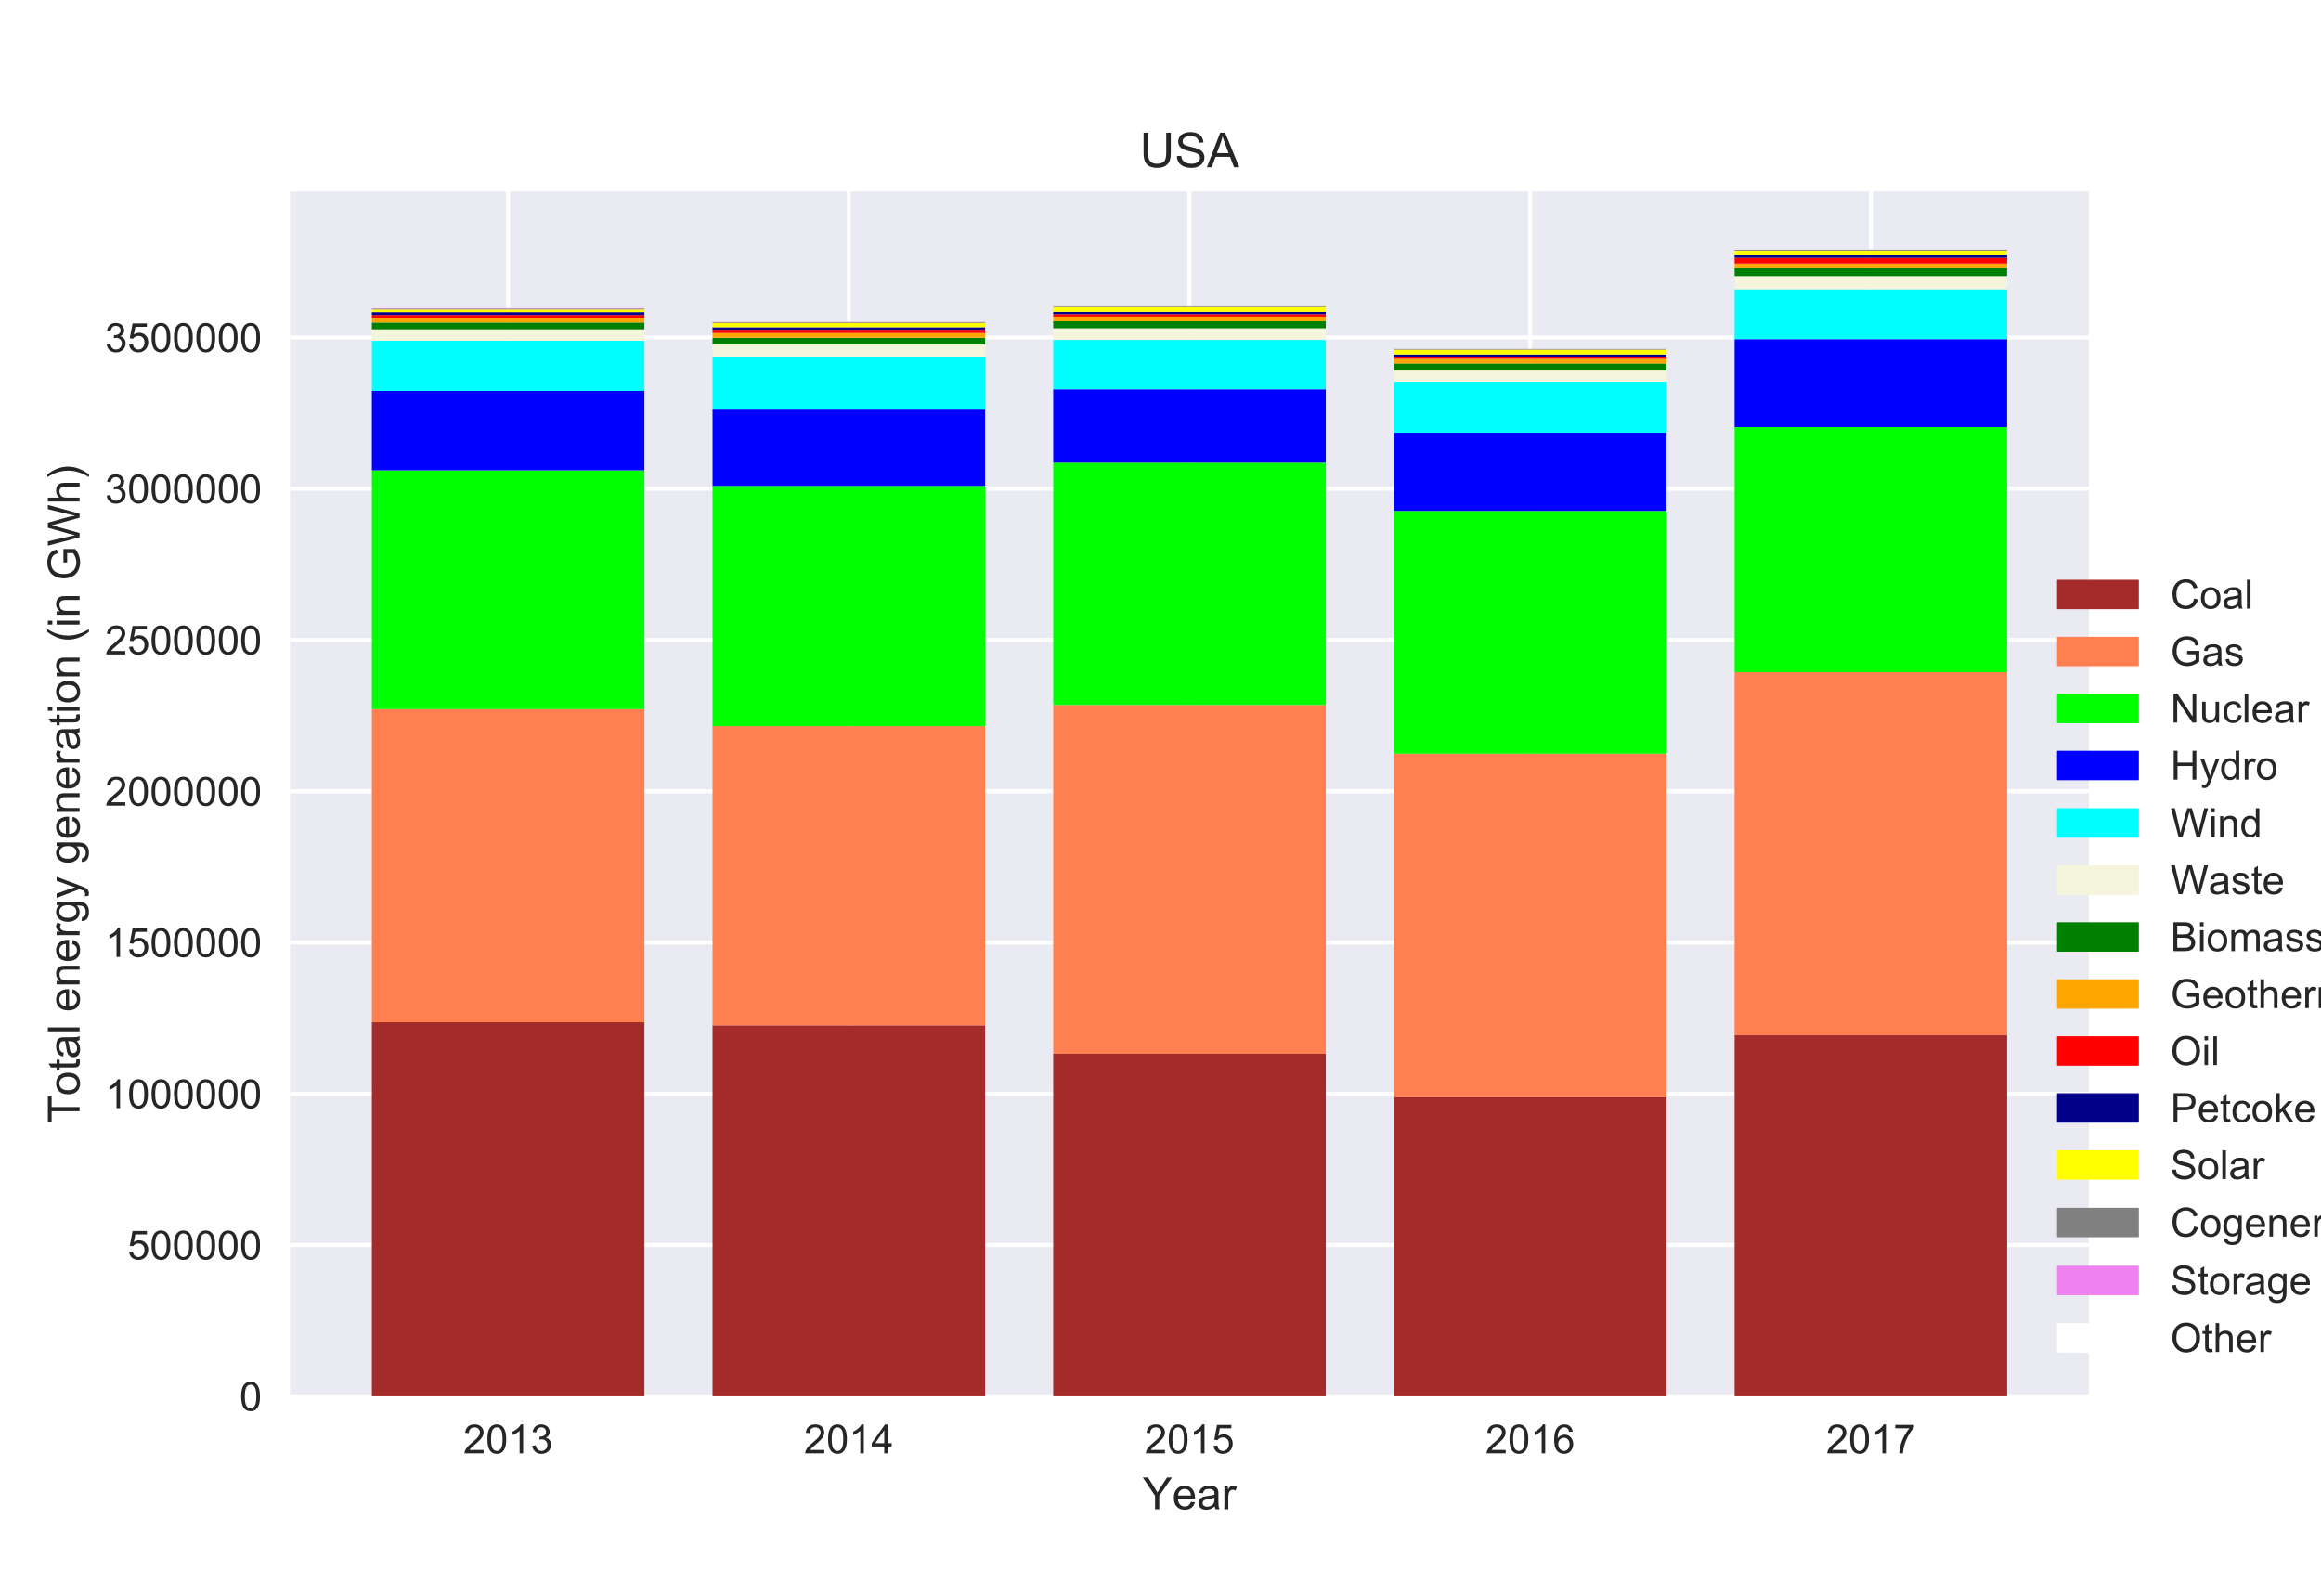 <?xml version="1.0" encoding="utf-8" standalone="no"?>
<!DOCTYPE svg PUBLIC "-//W3C//DTD SVG 1.1//EN"
  "http://www.w3.org/Graphics/SVG/1.1/DTD/svg11.dtd">
<!-- Created with matplotlib (https://matplotlib.org/) -->
<svg height="396pt" version="1.1" viewBox="0 0 576 396" width="576pt" xmlns="http://www.w3.org/2000/svg" xmlns:xlink="http://www.w3.org/1999/xlink">
 <defs>
  <style type="text/css">
*{stroke-linecap:butt;stroke-linejoin:round;}
  </style>
 </defs>
 <g id="figure_1">
  <g id="patch_1">
   <path d="M 0 396 
L 576 396 
L 576 0 
L 0 0 
z
" style="fill:#ffffff;"/>
  </g>
  <g id="axes_1">
   <g id="patch_2">
    <path d="M 72 346.5 
L 518.4 346.5 
L 518.4 47.52 
L 72 47.52 
z
" style="fill:#eaeaf2;"/>
   </g>
   <g id="matplotlib.axis_1">
    <g id="xtick_1">
     <g id="line2d_1">
      <path clip-path="url(#pb4fd6d9dc3)" d="M 126.109 346.5 
L 126.109 47.52 
" style="fill:none;stroke:#ffffff;stroke-linecap:round;"/>
     </g>
     <g id="line2d_2"/>
     <g id="text_1">
      <!-- 2013 -->
      <defs>
       <path d="M 50.344 8.453 
L 50.344 0 
L 3.031 0 
Q 2.938 3.172 4.047 6.109 
Q 5.859 10.938 9.828 15.625 
Q 13.812 20.312 21.344 26.469 
Q 33.016 36.031 37.109 41.625 
Q 41.219 47.219 41.219 52.203 
Q 41.219 57.422 37.469 61 
Q 33.734 64.594 27.734 64.594 
Q 21.391 64.594 17.578 60.781 
Q 13.766 56.984 13.719 50.25 
L 4.688 51.172 
Q 5.609 61.281 11.656 66.578 
Q 17.719 71.875 27.938 71.875 
Q 38.234 71.875 44.234 66.156 
Q 50.25 60.453 50.25 52 
Q 50.25 47.703 48.484 43.547 
Q 46.734 39.406 42.656 34.812 
Q 38.578 30.219 29.109 22.219 
Q 21.188 15.578 18.938 13.203 
Q 16.703 10.844 15.234 8.453 
z
" id="ArialMT-50"/>
       <path d="M 4.156 35.297 
Q 4.156 48 6.766 55.734 
Q 9.375 63.484 14.516 67.672 
Q 19.672 71.875 27.484 71.875 
Q 33.25 71.875 37.594 69.547 
Q 41.938 67.234 44.766 62.859 
Q 47.609 58.5 49.219 52.219 
Q 50.828 45.953 50.828 35.297 
Q 50.828 22.703 48.234 14.969 
Q 45.656 7.234 40.5 3 
Q 35.359 -1.219 27.484 -1.219 
Q 17.141 -1.219 11.234 6.203 
Q 4.156 15.141 4.156 35.297 
z
M 13.188 35.297 
Q 13.188 17.672 17.312 11.828 
Q 21.438 6 27.484 6 
Q 33.547 6 37.672 11.859 
Q 41.797 17.719 41.797 35.297 
Q 41.797 52.984 37.672 58.781 
Q 33.547 64.594 27.391 64.594 
Q 21.344 64.594 17.719 59.469 
Q 13.188 52.938 13.188 35.297 
z
" id="ArialMT-48"/>
       <path d="M 37.25 0 
L 28.469 0 
L 28.469 56 
Q 25.297 52.984 20.141 49.953 
Q 14.984 46.922 10.891 45.406 
L 10.891 53.906 
Q 18.266 57.375 23.781 62.297 
Q 29.297 67.234 31.594 71.875 
L 37.25 71.875 
z
" id="ArialMT-49"/>
       <path d="M 4.203 18.891 
L 12.984 20.062 
Q 14.5 12.594 18.141 9.297 
Q 21.781 6 27 6 
Q 33.203 6 37.469 10.297 
Q 41.75 14.594 41.75 20.953 
Q 41.75 27 37.797 30.922 
Q 33.844 34.859 27.734 34.859 
Q 25.25 34.859 21.531 33.891 
L 22.516 41.609 
Q 23.391 41.5 23.922 41.5 
Q 29.547 41.5 34.031 44.422 
Q 38.531 47.359 38.531 53.469 
Q 38.531 58.297 35.25 61.469 
Q 31.984 64.656 26.812 64.656 
Q 21.688 64.656 18.266 61.422 
Q 14.844 58.203 13.875 51.766 
L 5.078 53.328 
Q 6.688 62.156 12.391 67.016 
Q 18.109 71.875 26.609 71.875 
Q 32.469 71.875 37.391 69.359 
Q 42.328 66.844 44.938 62.5 
Q 47.562 58.156 47.562 53.266 
Q 47.562 48.641 45.062 44.828 
Q 42.578 41.016 37.703 38.766 
Q 44.047 37.312 47.562 32.688 
Q 51.078 28.078 51.078 21.141 
Q 51.078 11.766 44.234 5.25 
Q 37.406 -1.266 26.953 -1.266 
Q 17.531 -1.266 11.297 4.344 
Q 5.078 9.969 4.203 18.891 
z
" id="ArialMT-51"/>
      </defs>
      <g style="fill:#262626;" transform="translate(114.987 360.658)scale(0.1 -0.1)">
       <use xlink:href="#ArialMT-50"/>
       <use x="55.615" xlink:href="#ArialMT-48"/>
       <use x="111.23" xlink:href="#ArialMT-49"/>
       <use x="166.846" xlink:href="#ArialMT-51"/>
      </g>
     </g>
    </g>
    <g id="xtick_2">
     <g id="line2d_3">
      <path clip-path="url(#pb4fd6d9dc3)" d="M 210.655 346.5 
L 210.655 47.52 
" style="fill:none;stroke:#ffffff;stroke-linecap:round;"/>
     </g>
     <g id="line2d_4"/>
     <g id="text_2">
      <!-- 2014 -->
      <defs>
       <path d="M 32.328 0 
L 32.328 17.141 
L 1.266 17.141 
L 1.266 25.203 
L 33.938 71.578 
L 41.109 71.578 
L 41.109 25.203 
L 50.781 25.203 
L 50.781 17.141 
L 41.109 17.141 
L 41.109 0 
z
M 32.328 25.203 
L 32.328 57.469 
L 9.906 25.203 
z
" id="ArialMT-52"/>
      </defs>
      <g style="fill:#262626;" transform="translate(199.533 360.658)scale(0.1 -0.1)">
       <use xlink:href="#ArialMT-50"/>
       <use x="55.615" xlink:href="#ArialMT-48"/>
       <use x="111.23" xlink:href="#ArialMT-49"/>
       <use x="166.846" xlink:href="#ArialMT-52"/>
      </g>
     </g>
    </g>
    <g id="xtick_3">
     <g id="line2d_5">
      <path clip-path="url(#pb4fd6d9dc3)" d="M 295.2 346.5 
L 295.2 47.52 
" style="fill:none;stroke:#ffffff;stroke-linecap:round;"/>
     </g>
     <g id="line2d_6"/>
     <g id="text_3">
      <!-- 2015 -->
      <defs>
       <path d="M 4.156 18.75 
L 13.375 19.531 
Q 14.406 12.797 18.141 9.391 
Q 21.875 6 27.156 6 
Q 33.5 6 37.891 10.781 
Q 42.281 15.578 42.281 23.484 
Q 42.281 31 38.062 35.344 
Q 33.844 39.703 27 39.703 
Q 22.75 39.703 19.328 37.766 
Q 15.922 35.844 13.969 32.766 
L 5.719 33.844 
L 12.641 70.609 
L 48.25 70.609 
L 48.25 62.203 
L 19.672 62.203 
L 15.828 42.969 
Q 22.266 47.469 29.344 47.469 
Q 38.719 47.469 45.156 40.969 
Q 51.609 34.469 51.609 24.266 
Q 51.609 14.547 45.953 7.469 
Q 39.062 -1.219 27.156 -1.219 
Q 17.391 -1.219 11.203 4.25 
Q 5.031 9.719 4.156 18.75 
z
" id="ArialMT-53"/>
      </defs>
      <g style="fill:#262626;" transform="translate(284.078 360.658)scale(0.1 -0.1)">
       <use xlink:href="#ArialMT-50"/>
       <use x="55.615" xlink:href="#ArialMT-48"/>
       <use x="111.23" xlink:href="#ArialMT-49"/>
       <use x="166.846" xlink:href="#ArialMT-53"/>
      </g>
     </g>
    </g>
    <g id="xtick_4">
     <g id="line2d_7">
      <path clip-path="url(#pb4fd6d9dc3)" d="M 379.745 346.5 
L 379.745 47.52 
" style="fill:none;stroke:#ffffff;stroke-linecap:round;"/>
     </g>
     <g id="line2d_8"/>
     <g id="text_4">
      <!-- 2016 -->
      <defs>
       <path d="M 49.75 54.047 
L 41.016 53.375 
Q 39.844 58.547 37.703 60.891 
Q 34.125 64.656 28.906 64.656 
Q 24.703 64.656 21.531 62.312 
Q 17.391 59.281 14.984 53.469 
Q 12.594 47.656 12.5 36.922 
Q 15.672 41.75 20.266 44.094 
Q 24.859 46.438 29.891 46.438 
Q 38.672 46.438 44.844 39.969 
Q 51.031 33.5 51.031 23.25 
Q 51.031 16.5 48.125 10.719 
Q 45.219 4.938 40.141 1.859 
Q 35.062 -1.219 28.609 -1.219 
Q 17.625 -1.219 10.688 6.859 
Q 3.766 14.938 3.766 33.5 
Q 3.766 54.25 11.422 63.672 
Q 18.109 71.875 29.438 71.875 
Q 37.891 71.875 43.281 67.141 
Q 48.688 62.406 49.75 54.047 
z
M 13.875 23.188 
Q 13.875 18.656 15.797 14.5 
Q 17.719 10.359 21.188 8.172 
Q 24.656 6 28.469 6 
Q 34.031 6 38.031 10.484 
Q 42.047 14.984 42.047 22.703 
Q 42.047 30.125 38.078 34.391 
Q 34.125 38.672 28.125 38.672 
Q 22.172 38.672 18.016 34.391 
Q 13.875 30.125 13.875 23.188 
z
" id="ArialMT-54"/>
      </defs>
      <g style="fill:#262626;" transform="translate(368.624 360.658)scale(0.1 -0.1)">
       <use xlink:href="#ArialMT-50"/>
       <use x="55.615" xlink:href="#ArialMT-48"/>
       <use x="111.23" xlink:href="#ArialMT-49"/>
       <use x="166.846" xlink:href="#ArialMT-54"/>
      </g>
     </g>
    </g>
    <g id="xtick_5">
     <g id="line2d_9">
      <path clip-path="url(#pb4fd6d9dc3)" d="M 464.291 346.5 
L 464.291 47.52 
" style="fill:none;stroke:#ffffff;stroke-linecap:round;"/>
     </g>
     <g id="line2d_10"/>
     <g id="text_5">
      <!-- 2017 -->
      <defs>
       <path d="M 4.734 62.203 
L 4.734 70.656 
L 51.078 70.656 
L 51.078 63.812 
Q 44.234 56.547 37.516 44.484 
Q 30.812 32.422 27.156 19.672 
Q 24.516 10.688 23.781 0 
L 14.75 0 
Q 14.891 8.453 18.062 20.406 
Q 21.234 32.375 27.172 43.484 
Q 33.109 54.594 39.797 62.203 
z
" id="ArialMT-55"/>
      </defs>
      <g style="fill:#262626;" transform="translate(453.169 360.658)scale(0.1 -0.1)">
       <use xlink:href="#ArialMT-50"/>
       <use x="55.615" xlink:href="#ArialMT-48"/>
       <use x="111.23" xlink:href="#ArialMT-49"/>
       <use x="166.846" xlink:href="#ArialMT-55"/>
      </g>
     </g>
    </g>
    <g id="text_6">
     <!-- Year -->
     <defs>
      <path d="M 27.875 0 
L 27.875 30.328 
L 0.297 71.578 
L 11.812 71.578 
L 25.922 50 
Q 29.828 43.953 33.203 37.891 
Q 36.422 43.5 41.016 50.531 
L 54.891 71.578 
L 65.922 71.578 
L 37.359 30.328 
L 37.359 0 
z
" id="ArialMT-89"/>
      <path d="M 42.094 16.703 
L 51.172 15.578 
Q 49.031 7.625 43.219 3.219 
Q 37.406 -1.172 28.375 -1.172 
Q 17 -1.172 10.328 5.828 
Q 3.656 12.844 3.656 25.484 
Q 3.656 38.578 10.391 45.797 
Q 17.141 53.031 27.875 53.031 
Q 38.281 53.031 44.875 45.953 
Q 51.469 38.875 51.469 26.031 
Q 51.469 25.25 51.422 23.688 
L 12.75 23.688 
Q 13.234 15.141 17.578 10.594 
Q 21.922 6.062 28.422 6.062 
Q 33.25 6.062 36.672 8.594 
Q 40.094 11.141 42.094 16.703 
z
M 13.234 30.906 
L 42.188 30.906 
Q 41.609 37.453 38.875 40.719 
Q 34.672 45.797 27.984 45.797 
Q 21.922 45.797 17.797 41.75 
Q 13.672 37.703 13.234 30.906 
z
" id="ArialMT-101"/>
      <path d="M 40.438 6.391 
Q 35.547 2.25 31.031 0.531 
Q 26.516 -1.172 21.344 -1.172 
Q 12.797 -1.172 8.203 3 
Q 3.609 7.172 3.609 13.672 
Q 3.609 17.484 5.344 20.625 
Q 7.078 23.781 9.891 25.688 
Q 12.703 27.594 16.219 28.562 
Q 18.797 29.25 24.031 29.891 
Q 34.672 31.156 39.703 32.906 
Q 39.75 34.719 39.75 35.203 
Q 39.75 40.578 37.25 42.781 
Q 33.891 45.75 27.25 45.75 
Q 21.047 45.75 18.094 43.578 
Q 15.141 41.406 13.719 35.891 
L 5.125 37.062 
Q 6.297 42.578 8.984 45.969 
Q 11.672 49.359 16.75 51.188 
Q 21.828 53.031 28.516 53.031 
Q 35.156 53.031 39.297 51.469 
Q 43.453 49.906 45.406 47.531 
Q 47.359 45.172 48.141 41.547 
Q 48.578 39.312 48.578 33.453 
L 48.578 21.734 
Q 48.578 9.469 49.141 6.219 
Q 49.703 2.984 51.375 0 
L 42.188 0 
Q 40.828 2.734 40.438 6.391 
z
M 39.703 26.031 
Q 34.906 24.078 25.344 22.703 
Q 19.922 21.922 17.672 20.938 
Q 15.438 19.969 14.203 18.094 
Q 12.984 16.219 12.984 13.922 
Q 12.984 10.406 15.641 8.062 
Q 18.312 5.719 23.438 5.719 
Q 28.516 5.719 32.469 7.938 
Q 36.422 10.156 38.281 14.016 
Q 39.703 17 39.703 22.797 
z
" id="ArialMT-97"/>
      <path d="M 6.5 0 
L 6.5 51.859 
L 14.406 51.859 
L 14.406 44 
Q 17.438 49.516 20 51.266 
Q 22.562 53.031 25.641 53.031 
Q 30.078 53.031 34.672 50.203 
L 31.641 42.047 
Q 28.422 43.953 25.203 43.953 
Q 22.312 43.953 20.016 42.219 
Q 17.719 40.484 16.75 37.406 
Q 15.281 32.719 15.281 27.156 
L 15.281 0 
z
" id="ArialMT-114"/>
     </defs>
     <g style="fill:#262626;" transform="translate(283.591 374.519)scale(0.11 -0.11)">
      <use xlink:href="#ArialMT-89"/>
      <use x="66.559" xlink:href="#ArialMT-101"/>
      <use x="122.174" xlink:href="#ArialMT-97"/>
      <use x="177.789" xlink:href="#ArialMT-114"/>
     </g>
    </g>
   </g>
   <g id="matplotlib.axis_2">
    <g id="ytick_1">
     <g id="line2d_11">
      <path clip-path="url(#pb4fd6d9dc3)" d="M 72 346.5 
L 518.4 346.5 
" style="fill:none;stroke:#ffffff;stroke-linecap:round;"/>
     </g>
     <g id="line2d_12"/>
     <g id="text_7">
      <!-- 0 -->
      <g style="fill:#262626;" transform="translate(59.439 350.079)scale(0.1 -0.1)">
       <use xlink:href="#ArialMT-48"/>
      </g>
     </g>
    </g>
    <g id="ytick_2">
     <g id="line2d_13">
      <path clip-path="url(#pb4fd6d9dc3)" d="M 72 308.963 
L 518.4 308.963 
" style="fill:none;stroke:#ffffff;stroke-linecap:round;"/>
     </g>
     <g id="line2d_14"/>
     <g id="text_8">
      <!-- 500000 -->
      <g style="fill:#262626;" transform="translate(31.634 312.542)scale(0.1 -0.1)">
       <use xlink:href="#ArialMT-53"/>
       <use x="55.615" xlink:href="#ArialMT-48"/>
       <use x="111.23" xlink:href="#ArialMT-48"/>
       <use x="166.846" xlink:href="#ArialMT-48"/>
       <use x="222.461" xlink:href="#ArialMT-48"/>
       <use x="278.076" xlink:href="#ArialMT-48"/>
      </g>
     </g>
    </g>
    <g id="ytick_3">
     <g id="line2d_15">
      <path clip-path="url(#pb4fd6d9dc3)" d="M 72 271.426 
L 518.4 271.426 
" style="fill:none;stroke:#ffffff;stroke-linecap:round;"/>
     </g>
     <g id="line2d_16"/>
     <g id="text_9">
      <!-- 1000000 -->
      <g style="fill:#262626;" transform="translate(26.073 275.005)scale(0.1 -0.1)">
       <use xlink:href="#ArialMT-49"/>
       <use x="55.615" xlink:href="#ArialMT-48"/>
       <use x="111.23" xlink:href="#ArialMT-48"/>
       <use x="166.846" xlink:href="#ArialMT-48"/>
       <use x="222.461" xlink:href="#ArialMT-48"/>
       <use x="278.076" xlink:href="#ArialMT-48"/>
       <use x="333.691" xlink:href="#ArialMT-48"/>
      </g>
     </g>
    </g>
    <g id="ytick_4">
     <g id="line2d_17">
      <path clip-path="url(#pb4fd6d9dc3)" d="M 72 233.889 
L 518.4 233.889 
" style="fill:none;stroke:#ffffff;stroke-linecap:round;"/>
     </g>
     <g id="line2d_18"/>
     <g id="text_10">
      <!-- 1500000 -->
      <g style="fill:#262626;" transform="translate(26.073 237.468)scale(0.1 -0.1)">
       <use xlink:href="#ArialMT-49"/>
       <use x="55.615" xlink:href="#ArialMT-53"/>
       <use x="111.23" xlink:href="#ArialMT-48"/>
       <use x="166.846" xlink:href="#ArialMT-48"/>
       <use x="222.461" xlink:href="#ArialMT-48"/>
       <use x="278.076" xlink:href="#ArialMT-48"/>
       <use x="333.691" xlink:href="#ArialMT-48"/>
      </g>
     </g>
    </g>
    <g id="ytick_5">
     <g id="line2d_19">
      <path clip-path="url(#pb4fd6d9dc3)" d="M 72 196.352 
L 518.4 196.352 
" style="fill:none;stroke:#ffffff;stroke-linecap:round;"/>
     </g>
     <g id="line2d_20"/>
     <g id="text_11">
      <!-- 2000000 -->
      <g style="fill:#262626;" transform="translate(26.073 199.931)scale(0.1 -0.1)">
       <use xlink:href="#ArialMT-50"/>
       <use x="55.615" xlink:href="#ArialMT-48"/>
       <use x="111.23" xlink:href="#ArialMT-48"/>
       <use x="166.846" xlink:href="#ArialMT-48"/>
       <use x="222.461" xlink:href="#ArialMT-48"/>
       <use x="278.076" xlink:href="#ArialMT-48"/>
       <use x="333.691" xlink:href="#ArialMT-48"/>
      </g>
     </g>
    </g>
    <g id="ytick_6">
     <g id="line2d_21">
      <path clip-path="url(#pb4fd6d9dc3)" d="M 72 158.815 
L 518.4 158.815 
" style="fill:none;stroke:#ffffff;stroke-linecap:round;"/>
     </g>
     <g id="line2d_22"/>
     <g id="text_12">
      <!-- 2500000 -->
      <g style="fill:#262626;" transform="translate(26.073 162.394)scale(0.1 -0.1)">
       <use xlink:href="#ArialMT-50"/>
       <use x="55.615" xlink:href="#ArialMT-53"/>
       <use x="111.23" xlink:href="#ArialMT-48"/>
       <use x="166.846" xlink:href="#ArialMT-48"/>
       <use x="222.461" xlink:href="#ArialMT-48"/>
       <use x="278.076" xlink:href="#ArialMT-48"/>
       <use x="333.691" xlink:href="#ArialMT-48"/>
      </g>
     </g>
    </g>
    <g id="ytick_7">
     <g id="line2d_23">
      <path clip-path="url(#pb4fd6d9dc3)" d="M 72 121.278 
L 518.4 121.278 
" style="fill:none;stroke:#ffffff;stroke-linecap:round;"/>
     </g>
     <g id="line2d_24"/>
     <g id="text_13">
      <!-- 3000000 -->
      <g style="fill:#262626;" transform="translate(26.073 124.857)scale(0.1 -0.1)">
       <use xlink:href="#ArialMT-51"/>
       <use x="55.615" xlink:href="#ArialMT-48"/>
       <use x="111.23" xlink:href="#ArialMT-48"/>
       <use x="166.846" xlink:href="#ArialMT-48"/>
       <use x="222.461" xlink:href="#ArialMT-48"/>
       <use x="278.076" xlink:href="#ArialMT-48"/>
       <use x="333.691" xlink:href="#ArialMT-48"/>
      </g>
     </g>
    </g>
    <g id="ytick_8">
     <g id="line2d_25">
      <path clip-path="url(#pb4fd6d9dc3)" d="M 72 83.741 
L 518.4 83.741 
" style="fill:none;stroke:#ffffff;stroke-linecap:round;"/>
     </g>
     <g id="line2d_26"/>
     <g id="text_14">
      <!-- 3500000 -->
      <g style="fill:#262626;" transform="translate(26.073 87.32)scale(0.1 -0.1)">
       <use xlink:href="#ArialMT-51"/>
       <use x="55.615" xlink:href="#ArialMT-53"/>
       <use x="111.23" xlink:href="#ArialMT-48"/>
       <use x="166.846" xlink:href="#ArialMT-48"/>
       <use x="222.461" xlink:href="#ArialMT-48"/>
       <use x="278.076" xlink:href="#ArialMT-48"/>
       <use x="333.691" xlink:href="#ArialMT-48"/>
      </g>
     </g>
    </g>
    <g id="text_15">
     <!-- Total energy generation (in GWh) -->
     <defs>
      <path d="M 25.922 0 
L 25.922 63.141 
L 2.344 63.141 
L 2.344 71.578 
L 59.078 71.578 
L 59.078 63.141 
L 35.406 63.141 
L 35.406 0 
z
" id="ArialMT-84"/>
      <path d="M 3.328 25.922 
Q 3.328 40.328 11.328 47.266 
Q 18.016 53.031 27.641 53.031 
Q 38.328 53.031 45.109 46.016 
Q 51.906 39.016 51.906 26.656 
Q 51.906 16.656 48.906 10.906 
Q 45.906 5.172 40.156 2 
Q 34.422 -1.172 27.641 -1.172 
Q 16.75 -1.172 10.031 5.812 
Q 3.328 12.797 3.328 25.922 
z
M 12.359 25.922 
Q 12.359 15.969 16.703 11.016 
Q 21.047 6.062 27.641 6.062 
Q 34.188 6.062 38.531 11.031 
Q 42.875 16.016 42.875 26.219 
Q 42.875 35.844 38.5 40.797 
Q 34.125 45.75 27.641 45.75 
Q 21.047 45.75 16.703 40.812 
Q 12.359 35.891 12.359 25.922 
z
" id="ArialMT-111"/>
      <path d="M 25.781 7.859 
L 27.047 0.094 
Q 23.344 -0.688 20.406 -0.688 
Q 15.625 -0.688 12.984 0.828 
Q 10.359 2.344 9.281 4.812 
Q 8.203 7.281 8.203 15.188 
L 8.203 45.016 
L 1.766 45.016 
L 1.766 51.859 
L 8.203 51.859 
L 8.203 64.703 
L 16.938 69.969 
L 16.938 51.859 
L 25.781 51.859 
L 25.781 45.016 
L 16.938 45.016 
L 16.938 14.703 
Q 16.938 10.938 17.406 9.859 
Q 17.875 8.797 18.922 8.156 
Q 19.969 7.516 21.922 7.516 
Q 23.391 7.516 25.781 7.859 
z
" id="ArialMT-116"/>
      <path d="M 6.391 0 
L 6.391 71.578 
L 15.188 71.578 
L 15.188 0 
z
" id="ArialMT-108"/>
      <path id="ArialMT-32"/>
      <path d="M 6.594 0 
L 6.594 51.859 
L 14.5 51.859 
L 14.5 44.484 
Q 20.219 53.031 31 53.031 
Q 35.688 53.031 39.625 51.344 
Q 43.562 49.656 45.516 46.922 
Q 47.469 44.188 48.25 40.438 
Q 48.734 37.984 48.734 31.891 
L 48.734 0 
L 39.938 0 
L 39.938 31.547 
Q 39.938 36.922 38.906 39.578 
Q 37.891 42.234 35.281 43.812 
Q 32.672 45.406 29.156 45.406 
Q 23.531 45.406 19.453 41.844 
Q 15.375 38.281 15.375 28.328 
L 15.375 0 
z
" id="ArialMT-110"/>
      <path d="M 4.984 -4.297 
L 13.531 -5.562 
Q 14.062 -9.516 16.5 -11.328 
Q 19.781 -13.766 25.438 -13.766 
Q 31.547 -13.766 34.859 -11.328 
Q 38.188 -8.891 39.359 -4.5 
Q 40.047 -1.812 39.984 6.781 
Q 34.234 0 25.641 0 
Q 14.938 0 9.078 7.719 
Q 3.219 15.438 3.219 26.219 
Q 3.219 33.641 5.906 39.906 
Q 8.594 46.188 13.688 49.609 
Q 18.797 53.031 25.688 53.031 
Q 34.859 53.031 40.828 45.609 
L 40.828 51.859 
L 48.922 51.859 
L 48.922 7.031 
Q 48.922 -5.078 46.453 -10.125 
Q 44 -15.188 38.641 -18.109 
Q 33.297 -21.047 25.484 -21.047 
Q 16.219 -21.047 10.5 -16.875 
Q 4.781 -12.703 4.984 -4.297 
z
M 12.25 26.859 
Q 12.25 16.656 16.297 11.969 
Q 20.359 7.281 26.469 7.281 
Q 32.516 7.281 36.609 11.938 
Q 40.719 16.609 40.719 26.562 
Q 40.719 36.078 36.5 40.906 
Q 32.281 45.75 26.312 45.75 
Q 20.453 45.75 16.344 40.984 
Q 12.25 36.234 12.25 26.859 
z
" id="ArialMT-103"/>
      <path d="M 6.203 -19.969 
L 5.219 -11.719 
Q 8.109 -12.5 10.25 -12.5 
Q 13.188 -12.5 14.938 -11.516 
Q 16.703 -10.547 17.828 -8.797 
Q 18.656 -7.469 20.516 -2.25 
Q 20.75 -1.516 21.297 -0.094 
L 1.609 51.859 
L 11.078 51.859 
L 21.875 21.828 
Q 23.969 16.109 25.641 9.812 
Q 27.156 15.875 29.25 21.625 
L 40.328 51.859 
L 49.125 51.859 
L 29.391 -0.875 
Q 26.219 -9.422 24.469 -12.641 
Q 22.125 -17 19.094 -19.016 
Q 16.062 -21.047 11.859 -21.047 
Q 9.328 -21.047 6.203 -19.969 
z
" id="ArialMT-121"/>
      <path d="M 6.641 61.469 
L 6.641 71.578 
L 15.438 71.578 
L 15.438 61.469 
z
M 6.641 0 
L 6.641 51.859 
L 15.438 51.859 
L 15.438 0 
z
" id="ArialMT-105"/>
      <path d="M 23.391 -21.047 
Q 16.109 -11.859 11.078 0.438 
Q 6.062 12.75 6.062 25.922 
Q 6.062 37.547 9.812 48.188 
Q 14.203 60.547 23.391 72.797 
L 29.688 72.797 
Q 23.781 62.641 21.875 58.297 
Q 18.891 51.562 17.188 44.234 
Q 15.094 35.109 15.094 25.875 
Q 15.094 2.391 29.688 -21.047 
z
" id="ArialMT-40"/>
      <path d="M 41.219 28.078 
L 41.219 36.469 
L 71.531 36.531 
L 71.531 9.969 
Q 64.547 4.391 57.125 1.578 
Q 49.703 -1.219 41.891 -1.219 
Q 31.344 -1.219 22.719 3.297 
Q 14.109 7.812 9.719 16.359 
Q 5.328 24.906 5.328 35.453 
Q 5.328 45.906 9.688 54.953 
Q 14.062 64.016 22.266 68.406 
Q 30.469 72.797 41.156 72.797 
Q 48.922 72.797 55.188 70.281 
Q 61.469 67.781 65.031 63.281 
Q 68.609 58.797 70.453 51.562 
L 61.922 49.219 
Q 60.297 54.688 57.906 57.812 
Q 55.516 60.938 51.062 62.812 
Q 46.625 64.703 41.219 64.703 
Q 34.719 64.703 29.984 62.719 
Q 25.25 60.75 22.344 57.516 
Q 19.438 54.297 17.828 50.438 
Q 15.094 43.797 15.094 36.031 
Q 15.094 26.469 18.391 20.016 
Q 21.688 13.578 27.984 10.453 
Q 34.281 7.328 41.359 7.328 
Q 47.516 7.328 53.375 9.688 
Q 59.234 12.062 62.25 14.75 
L 62.25 28.078 
z
" id="ArialMT-71"/>
      <path d="M 20.219 0 
L 1.219 71.578 
L 10.938 71.578 
L 21.828 24.656 
Q 23.578 17.281 24.859 10.016 
Q 27.594 21.484 28.078 23.25 
L 41.703 71.578 
L 53.125 71.578 
L 63.375 35.359 
Q 67.234 21.875 68.953 10.016 
Q 70.312 16.797 72.516 25.594 
L 83.734 71.578 
L 93.266 71.578 
L 73.641 0 
L 64.5 0 
L 49.422 54.547 
Q 47.516 61.375 47.172 62.938 
Q 46.047 58.016 45.062 54.547 
L 29.891 0 
z
" id="ArialMT-87"/>
      <path d="M 6.594 0 
L 6.594 71.578 
L 15.375 71.578 
L 15.375 45.906 
Q 21.531 53.031 30.906 53.031 
Q 36.672 53.031 40.922 50.75 
Q 45.172 48.484 47 44.484 
Q 48.828 40.484 48.828 32.859 
L 48.828 0 
L 40.047 0 
L 40.047 32.859 
Q 40.047 39.453 37.188 42.453 
Q 34.328 45.453 29.109 45.453 
Q 25.203 45.453 21.75 43.422 
Q 18.312 41.406 16.844 37.938 
Q 15.375 34.469 15.375 28.375 
L 15.375 0 
z
" id="ArialMT-104"/>
      <path d="M 12.359 -21.047 
L 6.062 -21.047 
Q 20.656 2.391 20.656 25.875 
Q 20.656 35.062 18.562 44.094 
Q 16.891 51.422 13.922 58.156 
Q 12.016 62.547 6.062 72.797 
L 12.359 72.797 
Q 21.531 60.547 25.922 48.188 
Q 29.688 37.547 29.688 25.922 
Q 29.688 12.75 24.625 0.438 
Q 19.578 -11.859 12.359 -21.047 
z
" id="ArialMT-41"/>
     </defs>
     <g style="fill:#262626;" transform="translate(19.758 278.616)rotate(-90)scale(0.11 -0.11)">
      <use xlink:href="#ArialMT-84"/>
      <use x="60.912" xlink:href="#ArialMT-111"/>
      <use x="116.527" xlink:href="#ArialMT-116"/>
      <use x="144.311" xlink:href="#ArialMT-97"/>
      <use x="199.926" xlink:href="#ArialMT-108"/>
      <use x="222.143" xlink:href="#ArialMT-32"/>
      <use x="249.926" xlink:href="#ArialMT-101"/>
      <use x="305.541" xlink:href="#ArialMT-110"/>
      <use x="361.156" xlink:href="#ArialMT-101"/>
      <use x="416.771" xlink:href="#ArialMT-114"/>
      <use x="450.072" xlink:href="#ArialMT-103"/>
      <use x="505.688" xlink:href="#ArialMT-121"/>
      <use x="555.688" xlink:href="#ArialMT-32"/>
      <use x="583.471" xlink:href="#ArialMT-103"/>
      <use x="639.086" xlink:href="#ArialMT-101"/>
      <use x="694.701" xlink:href="#ArialMT-110"/>
      <use x="750.316" xlink:href="#ArialMT-101"/>
      <use x="805.932" xlink:href="#ArialMT-114"/>
      <use x="839.232" xlink:href="#ArialMT-97"/>
      <use x="894.848" xlink:href="#ArialMT-116"/>
      <use x="922.631" xlink:href="#ArialMT-105"/>
      <use x="944.848" xlink:href="#ArialMT-111"/>
      <use x="1000.463" xlink:href="#ArialMT-110"/>
      <use x="1056.078" xlink:href="#ArialMT-32"/>
      <use x="1083.861" xlink:href="#ArialMT-40"/>
      <use x="1117.162" xlink:href="#ArialMT-105"/>
      <use x="1139.379" xlink:href="#ArialMT-110"/>
      <use x="1194.994" xlink:href="#ArialMT-32"/>
      <use x="1222.777" xlink:href="#ArialMT-71"/>
      <use x="1300.561" xlink:href="#ArialMT-87"/>
      <use x="1394.945" xlink:href="#ArialMT-104"/>
      <use x="1450.561" xlink:href="#ArialMT-41"/>
     </g>
    </g>
   </g>
   <g id="patch_3">
    <path clip-path="url(#pb4fd6d9dc3)" d="M 92.291 346.5 
L 159.927 346.5 
L 159.927 253.678 
L 92.291 253.678 
z
" style="fill:#a52a2a;"/>
   </g>
   <g id="patch_4">
    <path clip-path="url(#pb4fd6d9dc3)" d="M 176.836 346.5 
L 244.473 346.5 
L 244.473 254.436 
L 176.836 254.436 
z
" style="fill:#a52a2a;"/>
   </g>
   <g id="patch_5">
    <path clip-path="url(#pb4fd6d9dc3)" d="M 261.382 346.5 
L 329.018 346.5 
L 329.018 261.5 
L 261.382 261.5 
z
" style="fill:#a52a2a;"/>
   </g>
   <g id="patch_6">
    <path clip-path="url(#pb4fd6d9dc3)" d="M 345.927 346.5 
L 413.564 346.5 
L 413.564 272.228 
L 345.927 272.228 
z
" style="fill:#a52a2a;"/>
   </g>
   <g id="patch_7">
    <path clip-path="url(#pb4fd6d9dc3)" d="M 430.473 346.5 
L 498.109 346.5 
L 498.109 256.885 
L 430.473 256.885 
z
" style="fill:#a52a2a;"/>
   </g>
   <g id="patch_8">
    <path clip-path="url(#pb4fd6d9dc3)" d="M 92.291 253.678 
L 159.927 253.678 
L 159.927 175.97 
L 92.291 175.97 
z
" style="fill:#ff7f50;"/>
   </g>
   <g id="patch_9">
    <path clip-path="url(#pb4fd6d9dc3)" d="M 176.836 254.436 
L 244.473 254.436 
L 244.473 180.195 
L 176.836 180.195 
z
" style="fill:#ff7f50;"/>
   </g>
   <g id="patch_10">
    <path clip-path="url(#pb4fd6d9dc3)" d="M 261.382 261.5 
L 329.018 261.5 
L 329.018 174.941 
L 261.382 174.941 
z
" style="fill:#ff7f50;"/>
   </g>
   <g id="patch_11">
    <path clip-path="url(#pb4fd6d9dc3)" d="M 345.927 272.228 
L 413.564 272.228 
L 413.564 187.032 
L 345.927 187.032 
z
" style="fill:#ff7f50;"/>
   </g>
   <g id="patch_12">
    <path clip-path="url(#pb4fd6d9dc3)" d="M 430.473 256.885 
L 498.109 256.885 
L 498.109 166.818 
L 430.473 166.818 
z
" style="fill:#ff7f50;"/>
   </g>
   <g id="patch_13">
    <path clip-path="url(#pb4fd6d9dc3)" d="M 92.291 175.97 
L 159.927 175.97 
L 159.927 116.704 
L 92.291 116.704 
z
" style="fill:#00ff00;"/>
   </g>
   <g id="patch_14">
    <path clip-path="url(#pb4fd6d9dc3)" d="M 176.836 180.195 
L 244.473 180.195 
L 244.473 120.568 
L 176.836 120.568 
z
" style="fill:#00ff00;"/>
   </g>
   <g id="patch_15">
    <path clip-path="url(#pb4fd6d9dc3)" d="M 261.382 174.941 
L 329.018 174.941 
L 329.018 114.811 
L 261.382 114.811 
z
" style="fill:#00ff00;"/>
   </g>
   <g id="patch_16">
    <path clip-path="url(#pb4fd6d9dc3)" d="M 345.927 187.032 
L 413.564 187.032 
L 413.564 126.776 
L 345.927 126.776 
z
" style="fill:#00ff00;"/>
   </g>
   <g id="patch_17">
    <path clip-path="url(#pb4fd6d9dc3)" d="M 430.473 166.818 
L 498.109 166.818 
L 498.109 105.988 
L 430.473 105.988 
z
" style="fill:#00ff00;"/>
   </g>
   <g id="patch_18">
    <path clip-path="url(#pb4fd6d9dc3)" d="M 92.291 116.704 
L 159.927 116.704 
L 159.927 96.993 
L 92.291 96.993 
z
" style="fill:#0000ff;"/>
   </g>
   <g id="patch_19">
    <path clip-path="url(#pb4fd6d9dc3)" d="M 176.836 120.568 
L 244.473 120.568 
L 244.473 101.635 
L 176.836 101.635 
z
" style="fill:#0000ff;"/>
   </g>
   <g id="patch_20">
    <path clip-path="url(#pb4fd6d9dc3)" d="M 261.382 114.811 
L 329.018 114.811 
L 329.018 96.593 
L 261.382 96.593 
z
" style="fill:#0000ff;"/>
   </g>
   <g id="patch_21">
    <path clip-path="url(#pb4fd6d9dc3)" d="M 345.927 126.776 
L 413.564 126.776 
L 413.564 107.372 
L 345.927 107.372 
z
" style="fill:#0000ff;"/>
   </g>
   <g id="patch_22">
    <path clip-path="url(#pb4fd6d9dc3)" d="M 430.473 105.988 
L 498.109 105.988 
L 498.109 84.151 
L 430.473 84.151 
z
" style="fill:#0000ff;"/>
   </g>
   <g id="patch_23">
    <path clip-path="url(#pb4fd6d9dc3)" d="M 92.291 96.993 
L 159.927 96.993 
L 159.927 84.536 
L 92.291 84.536 
z
" style="fill:#00ffff;"/>
   </g>
   <g id="patch_24">
    <path clip-path="url(#pb4fd6d9dc3)" d="M 176.836 101.635 
L 244.473 101.635 
L 244.473 88.461 
L 176.836 88.461 
z
" style="fill:#00ffff;"/>
   </g>
   <g id="patch_25">
    <path clip-path="url(#pb4fd6d9dc3)" d="M 261.382 96.593 
L 329.018 96.593 
L 329.018 84.348 
L 261.382 84.348 
z
" style="fill:#00ffff;"/>
   </g>
   <g id="patch_26">
    <path clip-path="url(#pb4fd6d9dc3)" d="M 345.927 107.372 
L 413.564 107.372 
L 413.564 94.688 
L 345.927 94.688 
z
" style="fill:#00ffff;"/>
   </g>
   <g id="patch_27">
    <path clip-path="url(#pb4fd6d9dc3)" d="M 430.473 84.151 
L 498.109 84.151 
L 498.109 71.777 
L 430.473 71.777 
z
" style="fill:#00ffff;"/>
   </g>
   <g id="patch_28">
    <path clip-path="url(#pb4fd6d9dc3)" d="M 92.291 84.536 
L 159.927 84.536 
L 159.927 81.718 
L 92.291 81.718 
z
" style="fill:#f5f5dc;"/>
   </g>
   <g id="patch_29">
    <path clip-path="url(#pb4fd6d9dc3)" d="M 176.836 88.461 
L 244.473 88.461 
L 244.473 85.464 
L 176.836 85.464 
z
" style="fill:#f5f5dc;"/>
   </g>
   <g id="patch_30">
    <path clip-path="url(#pb4fd6d9dc3)" d="M 261.382 84.348 
L 329.018 84.348 
L 329.018 81.458 
L 261.382 81.458 
z
" style="fill:#f5f5dc;"/>
   </g>
   <g id="patch_31">
    <path clip-path="url(#pb4fd6d9dc3)" d="M 345.927 94.688 
L 413.564 94.688 
L 413.564 91.946 
L 345.927 91.946 
z
" style="fill:#f5f5dc;"/>
   </g>
   <g id="patch_32">
    <path clip-path="url(#pb4fd6d9dc3)" d="M 430.473 71.777 
L 498.109 71.777 
L 498.109 68.507 
L 430.473 68.507 
z
" style="fill:#f5f5dc;"/>
   </g>
   <g id="patch_33">
    <path clip-path="url(#pb4fd6d9dc3)" d="M 92.291 81.718 
L 159.927 81.718 
L 159.927 80.027 
L 92.291 80.027 
z
" style="fill:#008000;"/>
   </g>
   <g id="patch_34">
    <path clip-path="url(#pb4fd6d9dc3)" d="M 176.836 85.464 
L 244.473 85.464 
L 244.473 83.8 
L 176.836 83.8 
z
" style="fill:#008000;"/>
   </g>
   <g id="patch_35">
    <path clip-path="url(#pb4fd6d9dc3)" d="M 261.382 81.458 
L 329.018 81.458 
L 329.018 79.716 
L 261.382 79.716 
z
" style="fill:#008000;"/>
   </g>
   <g id="patch_36">
    <path clip-path="url(#pb4fd6d9dc3)" d="M 345.927 91.946 
L 413.564 91.946 
L 413.564 90.183 
L 345.927 90.183 
z
" style="fill:#008000;"/>
   </g>
   <g id="patch_37">
    <path clip-path="url(#pb4fd6d9dc3)" d="M 430.473 68.507 
L 498.109 68.507 
L 498.109 66.547 
L 430.473 66.547 
z
" style="fill:#008000;"/>
   </g>
   <g id="patch_38">
    <path clip-path="url(#pb4fd6d9dc3)" d="M 92.291 80.027 
L 159.927 80.027 
L 159.927 78.887 
L 92.291 78.887 
z
" style="fill:#ffa500;"/>
   </g>
   <g id="patch_39">
    <path clip-path="url(#pb4fd6d9dc3)" d="M 176.836 83.8 
L 244.473 83.8 
L 244.473 82.641 
L 176.836 82.641 
z
" style="fill:#ffa500;"/>
   </g>
   <g id="patch_40">
    <path clip-path="url(#pb4fd6d9dc3)" d="M 261.382 79.716 
L 329.018 79.716 
L 329.018 78.549 
L 261.382 78.549 
z
" style="fill:#ffa500;"/>
   </g>
   <g id="patch_41">
    <path clip-path="url(#pb4fd6d9dc3)" d="M 345.927 90.183 
L 413.564 90.183 
L 413.564 89.02 
L 345.927 89.02 
z
" style="fill:#ffa500;"/>
   </g>
   <g id="patch_42">
    <path clip-path="url(#pb4fd6d9dc3)" d="M 430.473 66.547 
L 498.109 66.547 
L 498.109 65.383 
L 430.473 65.383 
z
" style="fill:#ffa500;"/>
   </g>
   <g id="patch_43">
    <path clip-path="url(#pb4fd6d9dc3)" d="M 92.291 78.887 
L 159.927 78.887 
L 159.927 78.155 
L 92.291 78.155 
z
" style="fill:#ff0000;"/>
   </g>
   <g id="patch_44">
    <path clip-path="url(#pb4fd6d9dc3)" d="M 176.836 82.641 
L 244.473 82.641 
L 244.473 81.822 
L 176.836 81.822 
z
" style="fill:#ff0000;"/>
   </g>
   <g id="patch_45">
    <path clip-path="url(#pb4fd6d9dc3)" d="M 261.382 78.549 
L 329.018 78.549 
L 329.018 77.947 
L 261.382 77.947 
z
" style="fill:#ff0000;"/>
   </g>
   <g id="patch_46">
    <path clip-path="url(#pb4fd6d9dc3)" d="M 345.927 89.02 
L 413.564 89.02 
L 413.564 88.535 
L 345.927 88.535 
z
" style="fill:#ff0000;"/>
   </g>
   <g id="patch_47">
    <path clip-path="url(#pb4fd6d9dc3)" d="M 430.473 65.383 
L 498.109 65.383 
L 498.109 63.96 
L 430.473 63.96 
z
" style="fill:#ff0000;"/>
   </g>
   <g id="patch_48">
    <path clip-path="url(#pb4fd6d9dc3)" d="M 92.291 78.155 
L 159.927 78.155 
L 159.927 77.446 
L 92.291 77.446 
z
" style="fill:#00008b;"/>
   </g>
   <g id="patch_49">
    <path clip-path="url(#pb4fd6d9dc3)" d="M 176.836 81.822 
L 244.473 81.822 
L 244.473 81.199 
L 176.836 81.199 
z
" style="fill:#00008b;"/>
   </g>
   <g id="patch_50">
    <path clip-path="url(#pb4fd6d9dc3)" d="M 261.382 77.947 
L 329.018 77.947 
L 329.018 77.375 
L 261.382 77.375 
z
" style="fill:#00008b;"/>
   </g>
   <g id="patch_51">
    <path clip-path="url(#pb4fd6d9dc3)" d="M 345.927 88.535 
L 413.564 88.535 
L 413.564 87.94 
L 345.927 87.94 
z
" style="fill:#00008b;"/>
   </g>
   <g id="patch_52">
    <path clip-path="url(#pb4fd6d9dc3)" d="M 430.473 63.96 
L 498.109 63.96 
L 498.109 63.334 
L 430.473 63.334 
z
" style="fill:#00008b;"/>
   </g>
   <g id="patch_53">
    <path clip-path="url(#pb4fd6d9dc3)" d="M 92.291 77.446 
L 159.927 77.446 
L 159.927 76.793 
L 92.291 76.793 
z
" style="fill:#ffff00;"/>
   </g>
   <g id="patch_54">
    <path clip-path="url(#pb4fd6d9dc3)" d="M 176.836 81.199 
L 244.473 81.199 
L 244.473 80.116 
L 176.836 80.116 
z
" style="fill:#ffff00;"/>
   </g>
   <g id="patch_55">
    <path clip-path="url(#pb4fd6d9dc3)" d="M 261.382 77.375 
L 329.018 77.375 
L 329.018 76.19 
L 261.382 76.19 
z
" style="fill:#ffff00;"/>
   </g>
   <g id="patch_56">
    <path clip-path="url(#pb4fd6d9dc3)" d="M 345.927 87.94 
L 413.564 87.94 
L 413.564 86.757 
L 345.927 86.757 
z
" style="fill:#ffff00;"/>
   </g>
   <g id="patch_57">
    <path clip-path="url(#pb4fd6d9dc3)" d="M 430.473 63.334 
L 498.109 63.334 
L 498.109 62.168 
L 430.473 62.168 
z
" style="fill:#ffff00;"/>
   </g>
   <g id="patch_58">
    <path clip-path="url(#pb4fd6d9dc3)" d="M 92.291 76.793 
L 159.927 76.793 
L 159.927 76.574 
L 92.291 76.574 
z
" style="fill:#808080;"/>
   </g>
   <g id="patch_59">
    <path clip-path="url(#pb4fd6d9dc3)" d="M 176.836 80.116 
L 244.473 80.116 
L 244.473 79.923 
L 176.836 79.923 
z
" style="fill:#808080;"/>
   </g>
   <g id="patch_60">
    <path clip-path="url(#pb4fd6d9dc3)" d="M 261.382 76.19 
L 329.018 76.19 
L 329.018 75.999 
L 261.382 75.999 
z
" style="fill:#808080;"/>
   </g>
   <g id="patch_61">
    <path clip-path="url(#pb4fd6d9dc3)" d="M 345.927 86.757 
L 413.564 86.757 
L 413.564 86.567 
L 345.927 86.567 
z
" style="fill:#808080;"/>
   </g>
   <g id="patch_62">
    <path clip-path="url(#pb4fd6d9dc3)" d="M 430.473 62.168 
L 498.109 62.168 
L 498.109 61.887 
L 430.473 61.887 
z
" style="fill:#808080;"/>
   </g>
   <g id="patch_63">
    <path clip-path="url(#pb4fd6d9dc3)" d="M 92.291 76.574 
L 159.927 76.574 
L 159.927 76.383 
L 92.291 76.383 
z
" style="fill:#ee82ee;"/>
   </g>
   <g id="patch_64">
    <path clip-path="url(#pb4fd6d9dc3)" d="M 176.836 79.923 
L 244.473 79.923 
L 244.473 79.806 
L 176.836 79.806 
z
" style="fill:#ee82ee;"/>
   </g>
   <g id="patch_65">
    <path clip-path="url(#pb4fd6d9dc3)" d="M 261.382 75.999 
L 329.018 75.999 
L 329.018 75.999 
L 261.382 75.999 
z
" style="fill:#ee82ee;"/>
   </g>
   <g id="patch_66">
    <path clip-path="url(#pb4fd6d9dc3)" d="M 345.927 86.567 
L 413.564 86.567 
L 413.564 86.571 
L 345.927 86.571 
z
" style="fill:#ee82ee;"/>
   </g>
   <g id="patch_67">
    <path clip-path="url(#pb4fd6d9dc3)" d="M 430.473 61.887 
L 498.109 61.887 
L 498.109 61.886 
L 430.473 61.886 
z
" style="fill:#ee82ee;"/>
   </g>
   <g id="patch_68">
    <path clip-path="url(#pb4fd6d9dc3)" d="M 92.291 76.383 
L 159.927 76.383 
L 159.927 76.259 
L 92.291 76.259 
z
" style="fill:#ffffff;"/>
   </g>
   <g id="patch_69">
    <path clip-path="url(#pb4fd6d9dc3)" d="M 176.836 79.806 
L 244.473 79.806 
L 244.473 79.723 
L 176.836 79.723 
z
" style="fill:#ffffff;"/>
   </g>
   <g id="patch_70">
    <path clip-path="url(#pb4fd6d9dc3)" d="M 261.382 75.999 
L 329.018 75.999 
L 329.018 75.912 
L 261.382 75.912 
z
" style="fill:#ffffff;"/>
   </g>
   <g id="patch_71">
    <path clip-path="url(#pb4fd6d9dc3)" d="M 345.927 86.571 
L 413.564 86.571 
L 413.564 86.51 
L 345.927 86.51 
z
" style="fill:#ffffff;"/>
   </g>
   <g id="patch_72">
    <path clip-path="url(#pb4fd6d9dc3)" d="M 430.473 61.886 
L 498.109 61.886 
L 498.109 61.757 
L 430.473 61.757 
z
" style="fill:#ffffff;"/>
   </g>
   <g id="patch_73">
    <path d="M 72 346.5 
L 72 47.52 
" style="fill:none;"/>
   </g>
   <g id="patch_74">
    <path d="M 518.4 346.5 
L 518.4 47.52 
" style="fill:none;"/>
   </g>
   <g id="patch_75">
    <path d="M 72 346.5 
L 518.4 346.5 
" style="fill:none;"/>
   </g>
   <g id="patch_76">
    <path d="M 72 47.52 
L 518.4 47.52 
" style="fill:none;"/>
   </g>
   <g id="text_16">
    <!-- USA -->
    <defs>
     <path d="M 54.688 71.578 
L 64.156 71.578 
L 64.156 30.219 
Q 64.156 19.438 61.719 13.078 
Q 59.281 6.734 52.906 2.75 
Q 46.531 -1.219 36.188 -1.219 
Q 26.125 -1.219 19.719 2.25 
Q 13.328 5.719 10.594 12.281 
Q 7.859 18.844 7.859 30.219 
L 7.859 71.578 
L 17.328 71.578 
L 17.328 30.281 
Q 17.328 20.953 19.062 16.531 
Q 20.797 12.109 25.016 9.719 
Q 29.25 7.328 35.359 7.328 
Q 45.797 7.328 50.234 12.062 
Q 54.688 16.797 54.688 30.281 
z
" id="ArialMT-85"/>
     <path d="M 4.5 23 
L 13.422 23.781 
Q 14.062 18.406 16.375 14.969 
Q 18.703 11.531 23.578 9.406 
Q 28.469 7.281 34.578 7.281 
Q 39.984 7.281 44.141 8.891 
Q 48.297 10.5 50.312 13.297 
Q 52.344 16.109 52.344 19.438 
Q 52.344 22.797 50.391 25.312 
Q 48.438 27.828 43.953 29.547 
Q 41.062 30.672 31.203 33.031 
Q 21.344 35.406 17.391 37.5 
Q 12.25 40.188 9.734 44.156 
Q 7.234 48.141 7.234 53.078 
Q 7.234 58.5 10.297 63.203 
Q 13.375 67.922 19.281 70.359 
Q 25.203 72.797 32.422 72.797 
Q 40.375 72.797 46.453 70.234 
Q 52.547 67.672 55.812 62.688 
Q 59.078 57.719 59.328 51.422 
L 50.25 50.734 
Q 49.516 57.516 45.281 60.984 
Q 41.062 64.453 32.812 64.453 
Q 24.219 64.453 20.281 61.297 
Q 16.359 58.156 16.359 53.719 
Q 16.359 49.859 19.141 47.359 
Q 21.875 44.875 33.422 42.266 
Q 44.969 39.656 49.266 37.703 
Q 55.516 34.812 58.484 30.391 
Q 61.469 25.984 61.469 20.219 
Q 61.469 14.5 58.203 9.438 
Q 54.938 4.391 48.797 1.578 
Q 42.672 -1.219 35.016 -1.219 
Q 25.297 -1.219 18.719 1.609 
Q 12.156 4.438 8.422 10.125 
Q 4.688 15.828 4.5 23 
z
" id="ArialMT-83"/>
     <path d="M -0.141 0 
L 27.344 71.578 
L 37.547 71.578 
L 66.844 0 
L 56.062 0 
L 47.703 21.688 
L 17.781 21.688 
L 9.906 0 
z
M 20.516 29.391 
L 44.781 29.391 
L 37.312 49.219 
Q 33.891 58.25 32.234 64.062 
Q 30.859 57.172 28.375 50.391 
z
" id="ArialMT-65"/>
    </defs>
    <g style="fill:#262626;" transform="translate(282.863 41.52)scale(0.12 -0.12)">
     <use xlink:href="#ArialMT-85"/>
     <use x="72.217" xlink:href="#ArialMT-83"/>
     <use x="138.916" xlink:href="#ArialMT-65"/>
    </g>
   </g>
   <g id="legend_1">
    <g id="patch_77">
     <path d="M 510.641 151.028 
L 530.641 151.028 
L 530.641 144.028 
L 510.641 144.028 
z
" style="fill:#a52a2a;stroke:#a52a2a;stroke-linejoin:miter;stroke-width:0.3;"/>
    </g>
    <g id="text_17">
     <!-- Coal -->
     <defs>
      <path d="M 58.797 25.094 
L 68.266 22.703 
Q 65.281 11.031 57.547 4.906 
Q 49.812 -1.219 38.625 -1.219 
Q 27.047 -1.219 19.797 3.484 
Q 12.547 8.203 8.766 17.141 
Q 4.984 26.078 4.984 36.328 
Q 4.984 47.516 9.25 55.828 
Q 13.531 64.156 21.406 68.469 
Q 29.297 72.797 38.766 72.797 
Q 49.516 72.797 56.828 67.328 
Q 64.156 61.859 67.047 51.953 
L 57.719 49.75 
Q 55.219 57.562 50.484 61.125 
Q 45.75 64.703 38.578 64.703 
Q 30.328 64.703 24.781 60.734 
Q 19.234 56.781 16.984 50.109 
Q 14.75 43.453 14.75 36.375 
Q 14.75 27.25 17.406 20.438 
Q 20.062 13.625 25.672 10.25 
Q 31.297 6.891 37.844 6.891 
Q 45.797 6.891 51.312 11.469 
Q 56.844 16.062 58.797 25.094 
z
" id="ArialMT-67"/>
     </defs>
     <g style="fill:#262626;" transform="translate(538.641 151.028)scale(0.1 -0.1)">
      <use xlink:href="#ArialMT-67"/>
      <use x="72.217" xlink:href="#ArialMT-111"/>
      <use x="127.832" xlink:href="#ArialMT-97"/>
      <use x="183.447" xlink:href="#ArialMT-108"/>
     </g>
    </g>
    <g id="patch_78">
     <path d="M 510.641 165.173 
L 530.641 165.173 
L 530.641 158.173 
L 510.641 158.173 
z
" style="fill:#ff7f50;stroke:#ff7f50;stroke-linejoin:miter;stroke-width:0.3;"/>
    </g>
    <g id="text_18">
     <!-- Gas -->
     <defs>
      <path d="M 3.078 15.484 
L 11.766 16.844 
Q 12.5 11.625 15.844 8.844 
Q 19.188 6.062 25.203 6.062 
Q 31.25 6.062 34.172 8.516 
Q 37.109 10.984 37.109 14.312 
Q 37.109 17.281 34.516 19 
Q 32.719 20.172 25.531 21.969 
Q 15.875 24.422 12.141 26.203 
Q 8.406 27.984 6.469 31.125 
Q 4.547 34.281 4.547 38.094 
Q 4.547 41.547 6.125 44.5 
Q 7.719 47.469 10.453 49.422 
Q 12.5 50.922 16.031 51.969 
Q 19.578 53.031 23.641 53.031 
Q 29.734 53.031 34.344 51.266 
Q 38.969 49.516 41.156 46.5 
Q 43.359 43.5 44.188 38.484 
L 35.594 37.312 
Q 35.016 41.312 32.203 43.547 
Q 29.391 45.797 24.266 45.797 
Q 18.219 45.797 15.625 43.797 
Q 13.031 41.797 13.031 39.109 
Q 13.031 37.406 14.109 36.031 
Q 15.188 34.625 17.484 33.688 
Q 18.797 33.203 25.25 31.453 
Q 34.578 28.953 38.25 27.359 
Q 41.938 25.781 44.031 22.75 
Q 46.141 19.734 46.141 15.234 
Q 46.141 10.844 43.578 6.953 
Q 41.016 3.078 36.172 0.953 
Q 31.344 -1.172 25.25 -1.172 
Q 15.141 -1.172 9.844 3.031 
Q 4.547 7.234 3.078 15.484 
z
" id="ArialMT-115"/>
     </defs>
     <g style="fill:#262626;" transform="translate(538.641 165.173)scale(0.1 -0.1)">
      <use xlink:href="#ArialMT-71"/>
      <use x="77.783" xlink:href="#ArialMT-97"/>
      <use x="133.398" xlink:href="#ArialMT-115"/>
     </g>
    </g>
    <g id="patch_79">
     <path d="M 510.641 179.319 
L 530.641 179.319 
L 530.641 172.319 
L 510.641 172.319 
z
" style="fill:#00ff00;stroke:#00ff00;stroke-linejoin:miter;stroke-width:0.3;"/>
    </g>
    <g id="text_19">
     <!-- Nuclear -->
     <defs>
      <path d="M 7.625 0 
L 7.625 71.578 
L 17.328 71.578 
L 54.938 15.375 
L 54.938 71.578 
L 64.016 71.578 
L 64.016 0 
L 54.297 0 
L 16.703 56.25 
L 16.703 0 
z
" id="ArialMT-78"/>
      <path d="M 40.578 0 
L 40.578 7.625 
Q 34.516 -1.172 24.125 -1.172 
Q 19.531 -1.172 15.547 0.578 
Q 11.578 2.344 9.641 5 
Q 7.719 7.672 6.938 11.531 
Q 6.391 14.109 6.391 19.734 
L 6.391 51.859 
L 15.188 51.859 
L 15.188 23.094 
Q 15.188 16.219 15.719 13.812 
Q 16.547 10.359 19.234 8.375 
Q 21.922 6.391 25.875 6.391 
Q 29.828 6.391 33.297 8.422 
Q 36.766 10.453 38.203 13.938 
Q 39.656 17.438 39.656 24.078 
L 39.656 51.859 
L 48.438 51.859 
L 48.438 0 
z
" id="ArialMT-117"/>
      <path d="M 40.438 19 
L 49.078 17.875 
Q 47.656 8.938 41.812 3.875 
Q 35.984 -1.172 27.484 -1.172 
Q 16.844 -1.172 10.375 5.781 
Q 3.906 12.75 3.906 25.734 
Q 3.906 34.125 6.688 40.422 
Q 9.469 46.734 15.156 49.875 
Q 20.844 53.031 27.547 53.031 
Q 35.984 53.031 41.359 48.75 
Q 46.734 44.484 48.25 36.625 
L 39.703 35.297 
Q 38.484 40.531 35.375 43.156 
Q 32.281 45.797 27.875 45.797 
Q 21.234 45.797 17.078 41.031 
Q 12.938 36.281 12.938 25.984 
Q 12.938 15.531 16.938 10.797 
Q 20.953 6.062 27.391 6.062 
Q 32.562 6.062 36.031 9.234 
Q 39.5 12.406 40.438 19 
z
" id="ArialMT-99"/>
     </defs>
     <g style="fill:#262626;" transform="translate(538.641 179.319)scale(0.1 -0.1)">
      <use xlink:href="#ArialMT-78"/>
      <use x="72.217" xlink:href="#ArialMT-117"/>
      <use x="127.832" xlink:href="#ArialMT-99"/>
      <use x="177.832" xlink:href="#ArialMT-108"/>
      <use x="200.049" xlink:href="#ArialMT-101"/>
      <use x="255.664" xlink:href="#ArialMT-97"/>
      <use x="311.279" xlink:href="#ArialMT-114"/>
     </g>
    </g>
    <g id="patch_80">
     <path d="M 510.641 193.464 
L 530.641 193.464 
L 530.641 186.464 
L 510.641 186.464 
z
" style="fill:#0000ff;stroke:#0000ff;stroke-linejoin:miter;stroke-width:0.3;"/>
    </g>
    <g id="text_20">
     <!-- Hydro -->
     <defs>
      <path d="M 8.016 0 
L 8.016 71.578 
L 17.484 71.578 
L 17.484 42.188 
L 54.688 42.188 
L 54.688 71.578 
L 64.156 71.578 
L 64.156 0 
L 54.688 0 
L 54.688 33.734 
L 17.484 33.734 
L 17.484 0 
z
" id="ArialMT-72"/>
      <path d="M 40.234 0 
L 40.234 6.547 
Q 35.297 -1.172 25.734 -1.172 
Q 19.531 -1.172 14.328 2.25 
Q 9.125 5.672 6.266 11.797 
Q 3.422 17.922 3.422 25.875 
Q 3.422 33.641 6 39.969 
Q 8.594 46.297 13.766 49.656 
Q 18.953 53.031 25.344 53.031 
Q 30.031 53.031 33.688 51.047 
Q 37.359 49.078 39.656 45.906 
L 39.656 71.578 
L 48.391 71.578 
L 48.391 0 
z
M 12.453 25.875 
Q 12.453 15.922 16.641 10.984 
Q 20.844 6.062 26.562 6.062 
Q 32.328 6.062 36.344 10.766 
Q 40.375 15.484 40.375 25.141 
Q 40.375 35.797 36.266 40.766 
Q 32.172 45.75 26.172 45.75 
Q 20.312 45.75 16.375 40.969 
Q 12.453 36.188 12.453 25.875 
z
" id="ArialMT-100"/>
     </defs>
     <g style="fill:#262626;" transform="translate(538.641 193.464)scale(0.1 -0.1)">
      <use xlink:href="#ArialMT-72"/>
      <use x="72.217" xlink:href="#ArialMT-121"/>
      <use x="122.217" xlink:href="#ArialMT-100"/>
      <use x="177.832" xlink:href="#ArialMT-114"/>
      <use x="211.133" xlink:href="#ArialMT-111"/>
     </g>
    </g>
    <g id="patch_81">
     <path d="M 510.641 207.727 
L 530.641 207.727 
L 530.641 200.727 
L 510.641 200.727 
z
" style="fill:#00ffff;stroke:#00ffff;stroke-linejoin:miter;stroke-width:0.3;"/>
    </g>
    <g id="text_21">
     <!-- Wind -->
     <g style="fill:#262626;" transform="translate(538.641 207.727)scale(0.1 -0.1)">
      <use xlink:href="#ArialMT-87"/>
      <use x="94.385" xlink:href="#ArialMT-105"/>
      <use x="116.602" xlink:href="#ArialMT-110"/>
      <use x="172.217" xlink:href="#ArialMT-100"/>
     </g>
    </g>
    <g id="patch_82">
     <path d="M 510.641 221.872 
L 530.641 221.872 
L 530.641 214.872 
L 510.641 214.872 
z
" style="fill:#f5f5dc;stroke:#f5f5dc;stroke-linejoin:miter;stroke-width:0.3;"/>
    </g>
    <g id="text_22">
     <!-- Waste -->
     <g style="fill:#262626;" transform="translate(538.641 221.872)scale(0.1 -0.1)">
      <use xlink:href="#ArialMT-87"/>
      <use x="94.338" xlink:href="#ArialMT-97"/>
      <use x="149.953" xlink:href="#ArialMT-115"/>
      <use x="199.953" xlink:href="#ArialMT-116"/>
      <use x="227.736" xlink:href="#ArialMT-101"/>
     </g>
    </g>
    <g id="patch_83">
     <path d="M 510.641 236.017 
L 530.641 236.017 
L 530.641 229.017 
L 510.641 229.017 
z
" style="fill:#008000;stroke:#008000;stroke-linejoin:miter;stroke-width:0.3;"/>
    </g>
    <g id="text_23">
     <!-- Biomass -->
     <defs>
      <path d="M 7.328 0 
L 7.328 71.578 
L 34.188 71.578 
Q 42.391 71.578 47.344 69.406 
Q 52.297 67.234 55.094 62.719 
Q 57.906 58.203 57.906 53.266 
Q 57.906 48.688 55.422 44.625 
Q 52.938 40.578 47.906 38.094 
Q 54.391 36.188 57.875 31.594 
Q 61.375 27 61.375 20.75 
Q 61.375 15.719 59.25 11.391 
Q 57.125 7.078 54 4.734 
Q 50.875 2.391 46.156 1.188 
Q 41.453 0 34.625 0 
z
M 16.797 41.5 
L 32.281 41.5 
Q 38.578 41.5 41.312 42.328 
Q 44.922 43.406 46.75 45.891 
Q 48.578 48.391 48.578 52.156 
Q 48.578 55.719 46.875 58.422 
Q 45.172 61.141 41.984 62.141 
Q 38.812 63.141 31.109 63.141 
L 16.797 63.141 
z
M 16.797 8.453 
L 34.625 8.453 
Q 39.203 8.453 41.062 8.797 
Q 44.344 9.375 46.531 10.734 
Q 48.734 12.109 50.141 14.719 
Q 51.562 17.328 51.562 20.75 
Q 51.562 24.75 49.516 27.703 
Q 47.469 30.672 43.828 31.859 
Q 40.188 33.062 33.344 33.062 
L 16.797 33.062 
z
" id="ArialMT-66"/>
      <path d="M 6.594 0 
L 6.594 51.859 
L 14.453 51.859 
L 14.453 44.578 
Q 16.891 48.391 20.938 50.703 
Q 25 53.031 30.172 53.031 
Q 35.938 53.031 39.625 50.641 
Q 43.312 48.25 44.828 43.953 
Q 50.984 53.031 60.844 53.031 
Q 68.562 53.031 72.703 48.75 
Q 76.859 44.484 76.859 35.594 
L 76.859 0 
L 68.109 0 
L 68.109 32.672 
Q 68.109 37.938 67.25 40.25 
Q 66.406 42.578 64.156 43.984 
Q 61.922 45.406 58.891 45.406 
Q 53.422 45.406 49.797 41.766 
Q 46.188 38.141 46.188 30.125 
L 46.188 0 
L 37.406 0 
L 37.406 33.688 
Q 37.406 39.547 35.25 42.469 
Q 33.109 45.406 28.219 45.406 
Q 24.516 45.406 21.359 43.453 
Q 18.219 41.5 16.797 37.734 
Q 15.375 33.984 15.375 26.906 
L 15.375 0 
z
" id="ArialMT-109"/>
     </defs>
     <g style="fill:#262626;" transform="translate(538.641 236.017)scale(0.1 -0.1)">
      <use xlink:href="#ArialMT-66"/>
      <use x="66.699" xlink:href="#ArialMT-105"/>
      <use x="88.916" xlink:href="#ArialMT-111"/>
      <use x="144.531" xlink:href="#ArialMT-109"/>
      <use x="227.832" xlink:href="#ArialMT-97"/>
      <use x="283.447" xlink:href="#ArialMT-115"/>
      <use x="333.447" xlink:href="#ArialMT-115"/>
     </g>
    </g>
    <g id="patch_84">
     <path d="M 510.641 250.162 
L 530.641 250.162 
L 530.641 243.162 
L 510.641 243.162 
z
" style="fill:#ffa500;stroke:#ffa500;stroke-linejoin:miter;stroke-width:0.3;"/>
    </g>
    <g id="text_24">
     <!-- Geothermal -->
     <g style="fill:#262626;" transform="translate(538.641 250.162)scale(0.1 -0.1)">
      <use xlink:href="#ArialMT-71"/>
      <use x="77.783" xlink:href="#ArialMT-101"/>
      <use x="133.398" xlink:href="#ArialMT-111"/>
      <use x="189.014" xlink:href="#ArialMT-116"/>
      <use x="216.797" xlink:href="#ArialMT-104"/>
      <use x="272.412" xlink:href="#ArialMT-101"/>
      <use x="328.027" xlink:href="#ArialMT-114"/>
      <use x="361.328" xlink:href="#ArialMT-109"/>
      <use x="444.629" xlink:href="#ArialMT-97"/>
      <use x="500.244" xlink:href="#ArialMT-108"/>
     </g>
    </g>
    <g id="patch_85">
     <path d="M 510.641 264.308 
L 530.641 264.308 
L 530.641 257.308 
L 510.641 257.308 
z
" style="fill:#ff0000;stroke:#ff0000;stroke-linejoin:miter;stroke-width:0.3;"/>
    </g>
    <g id="text_25">
     <!-- Oil -->
     <defs>
      <path d="M 4.828 34.859 
Q 4.828 52.688 14.391 62.766 
Q 23.969 72.859 39.109 72.859 
Q 49.031 72.859 56.984 68.109 
Q 64.938 63.375 69.109 54.906 
Q 73.297 46.438 73.297 35.688 
Q 73.297 24.812 68.891 16.219 
Q 64.5 7.625 56.438 3.203 
Q 48.391 -1.219 39.062 -1.219 
Q 28.953 -1.219 20.984 3.656 
Q 13.031 8.547 8.922 16.984 
Q 4.828 25.438 4.828 34.859 
z
M 14.594 34.719 
Q 14.594 21.781 21.547 14.328 
Q 28.516 6.891 39.016 6.891 
Q 49.703 6.891 56.609 14.406 
Q 63.531 21.922 63.531 35.75 
Q 63.531 44.484 60.578 51 
Q 57.625 57.516 51.922 61.109 
Q 46.234 64.703 39.156 64.703 
Q 29.109 64.703 21.844 57.781 
Q 14.594 50.875 14.594 34.719 
z
" id="ArialMT-79"/>
     </defs>
     <g style="fill:#262626;" transform="translate(538.641 264.308)scale(0.1 -0.1)">
      <use xlink:href="#ArialMT-79"/>
      <use x="77.783" xlink:href="#ArialMT-105"/>
      <use x="100" xlink:href="#ArialMT-108"/>
     </g>
    </g>
    <g id="patch_86">
     <path d="M 510.641 278.453 
L 530.641 278.453 
L 530.641 271.453 
L 510.641 271.453 
z
" style="fill:#00008b;stroke:#00008b;stroke-linejoin:miter;stroke-width:0.3;"/>
    </g>
    <g id="text_26">
     <!-- Petcoke -->
     <defs>
      <path d="M 7.719 0 
L 7.719 71.578 
L 34.719 71.578 
Q 41.844 71.578 45.609 70.906 
Q 50.875 70.016 54.438 67.547 
Q 58.016 65.094 60.188 60.641 
Q 62.359 56.203 62.359 50.875 
Q 62.359 41.75 56.547 35.422 
Q 50.734 29.109 35.547 29.109 
L 17.188 29.109 
L 17.188 0 
z
M 17.188 37.547 
L 35.688 37.547 
Q 44.875 37.547 48.734 40.969 
Q 52.594 44.391 52.594 50.594 
Q 52.594 55.078 50.312 58.266 
Q 48.047 61.469 44.344 62.5 
Q 41.938 63.141 35.5 63.141 
L 17.188 63.141 
z
" id="ArialMT-80"/>
      <path d="M 6.641 0 
L 6.641 71.578 
L 15.438 71.578 
L 15.438 30.766 
L 36.234 51.859 
L 47.609 51.859 
L 27.781 32.625 
L 49.609 0 
L 38.766 0 
L 21.625 26.516 
L 15.438 20.562 
L 15.438 0 
z
" id="ArialMT-107"/>
     </defs>
     <g style="fill:#262626;" transform="translate(538.641 278.453)scale(0.1 -0.1)">
      <use xlink:href="#ArialMT-80"/>
      <use x="66.699" xlink:href="#ArialMT-101"/>
      <use x="122.314" xlink:href="#ArialMT-116"/>
      <use x="150.098" xlink:href="#ArialMT-99"/>
      <use x="200.098" xlink:href="#ArialMT-111"/>
      <use x="255.713" xlink:href="#ArialMT-107"/>
      <use x="305.713" xlink:href="#ArialMT-101"/>
     </g>
    </g>
    <g id="patch_87">
     <path d="M 510.641 292.598 
L 530.641 292.598 
L 530.641 285.598 
L 510.641 285.598 
z
" style="fill:#ffff00;stroke:#ffff00;stroke-linejoin:miter;stroke-width:0.3;"/>
    </g>
    <g id="text_27">
     <!-- Solar -->
     <g style="fill:#262626;" transform="translate(538.641 292.598)scale(0.1 -0.1)">
      <use xlink:href="#ArialMT-83"/>
      <use x="66.699" xlink:href="#ArialMT-111"/>
      <use x="122.314" xlink:href="#ArialMT-108"/>
      <use x="144.531" xlink:href="#ArialMT-97"/>
      <use x="200.146" xlink:href="#ArialMT-114"/>
     </g>
    </g>
    <g id="patch_88">
     <path d="M 510.641 306.866 
L 530.641 306.866 
L 530.641 299.866 
L 510.641 299.866 
z
" style="fill:#808080;stroke:#808080;stroke-linejoin:miter;stroke-width:0.3;"/>
    </g>
    <g id="text_28">
     <!-- Cogeneration -->
     <g style="fill:#262626;" transform="translate(538.641 306.866)scale(0.1 -0.1)">
      <use xlink:href="#ArialMT-67"/>
      <use x="72.217" xlink:href="#ArialMT-111"/>
      <use x="127.832" xlink:href="#ArialMT-103"/>
      <use x="183.447" xlink:href="#ArialMT-101"/>
      <use x="239.062" xlink:href="#ArialMT-110"/>
      <use x="294.678" xlink:href="#ArialMT-101"/>
      <use x="350.293" xlink:href="#ArialMT-114"/>
      <use x="383.594" xlink:href="#ArialMT-97"/>
      <use x="439.209" xlink:href="#ArialMT-116"/>
      <use x="466.992" xlink:href="#ArialMT-105"/>
      <use x="489.209" xlink:href="#ArialMT-111"/>
      <use x="544.824" xlink:href="#ArialMT-110"/>
     </g>
    </g>
    <g id="patch_89">
     <path d="M 510.641 321.25 
L 530.641 321.25 
L 530.641 314.25 
L 510.641 314.25 
z
" style="fill:#ee82ee;stroke:#ee82ee;stroke-linejoin:miter;stroke-width:0.3;"/>
    </g>
    <g id="text_29">
     <!-- Storage -->
     <g style="fill:#262626;" transform="translate(538.641 321.25)scale(0.1 -0.1)">
      <use xlink:href="#ArialMT-83"/>
      <use x="66.699" xlink:href="#ArialMT-116"/>
      <use x="94.482" xlink:href="#ArialMT-111"/>
      <use x="150.098" xlink:href="#ArialMT-114"/>
      <use x="183.398" xlink:href="#ArialMT-97"/>
      <use x="239.014" xlink:href="#ArialMT-103"/>
      <use x="294.629" xlink:href="#ArialMT-101"/>
     </g>
    </g>
    <g id="patch_90">
     <path d="M 510.641 335.512 
L 530.641 335.512 
L 530.641 328.512 
L 510.641 328.512 
z
" style="fill:#ffffff;stroke:#ffffff;stroke-linejoin:miter;stroke-width:0.3;"/>
    </g>
    <g id="text_30">
     <!-- Other -->
     <g style="fill:#262626;" transform="translate(538.641 335.512)scale(0.1 -0.1)">
      <use xlink:href="#ArialMT-79"/>
      <use x="77.783" xlink:href="#ArialMT-116"/>
      <use x="105.566" xlink:href="#ArialMT-104"/>
      <use x="161.182" xlink:href="#ArialMT-101"/>
      <use x="216.797" xlink:href="#ArialMT-114"/>
     </g>
    </g>
   </g>
  </g>
 </g>
 <defs>
  <clipPath id="pb4fd6d9dc3">
   <rect height="298.98" width="446.4" x="72" y="47.52"/>
  </clipPath>
 </defs>
</svg>
